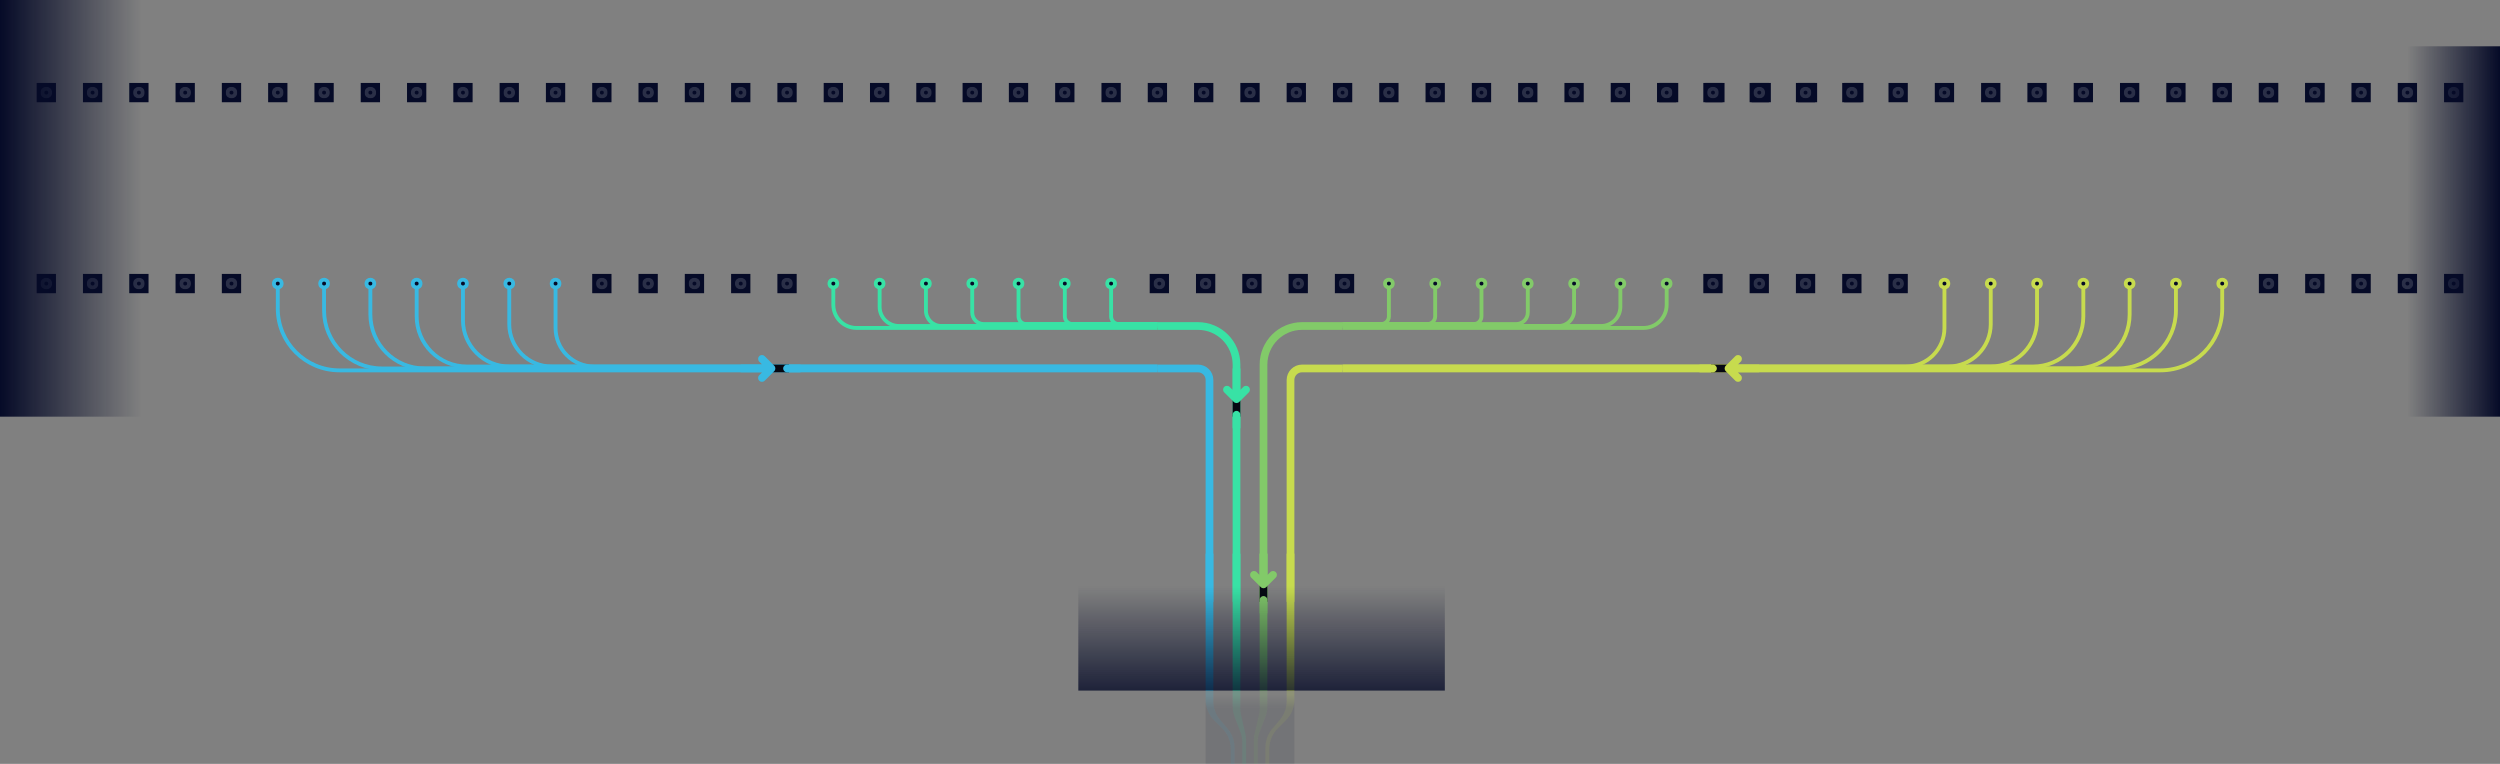 <svg width="1296" height="396" viewBox="0 0 1296 396" fill="none" xmlns="http://www.w3.org/2000/svg">
<rect x="0" y="0" width="1296" height="396" fill="#808080" stroke="none"/>
<path d="M144 148V160C144 177.673 158.327 192 176 192H600" stroke="#38B9E2" stroke-width="2"/>
<path d="M168 147V161C168 177.569 181.431 191 198 191H600" stroke="#38B9E2" stroke-width="2"/>
<path d="M192 147V163C192 178.464 204.536 191 220 191H600" stroke="#38B9E2" stroke-width="2"/>
<path d="M216 147V164C216 178.359 227.641 190 242 190H276" stroke="#38B9E2" stroke-width="2"/>
<path d="M240 147V166C240 179.255 250.745 190 264 190H300" stroke="#38B9E2" stroke-width="2"/>
<path d="M264 147V168C264 180.15 273.85 190 286 190H600" stroke="#38B9E2" stroke-width="2"/>
<path d="M288 147V170C288 181.046 296.954 190 308 190H600" stroke="#38B9E2" stroke-width="2"/>
<circle cx="144" cy="147" r="2" fill="#050A27" stroke="#38B9E2" stroke-width="2"/>
<circle cx="168" cy="147" r="2" fill="#050A27" stroke="#38B9E2" stroke-width="2"/>
<circle cx="192" cy="147" r="2" fill="#050A27" stroke="#38B9E2" stroke-width="2"/>
<circle cx="216" cy="147" r="2" fill="#050A27" stroke="#38B9E2" stroke-width="2"/>
<circle cx="240" cy="147" r="2" fill="#050A27" stroke="#38B9E2" stroke-width="2"/>
<circle cx="264" cy="147" r="2" fill="#050A27" stroke="#38B9E2" stroke-width="2"/>
<circle cx="288" cy="147" r="2" fill="#050A27" stroke="#38B9E2" stroke-width="2"/>
<g clip-path="url(#clip0)">
<rect x="399" y="193" width="4" height="10" transform="rotate(-90 399 193)" fill="#060812"/>
<path d="M408 193C406.895 193 406 192.105 406 191C406 189.895 406.895 189 408 189L415 189L415 193L408 193Z" fill="#38B9E2"/>
<path fill-rule="evenodd" clip-rule="evenodd" d="M384 188.999L384 192.999L395.121 192.999L393.586 194.535C392.805 195.316 392.805 196.582 393.586 197.363C394.367 198.144 395.633 198.144 396.414 197.363L401.364 192.414C402.145 191.633 402.145 190.366 401.364 189.585L396.414 184.636C395.633 183.854 394.367 183.854 393.586 184.636C392.805 185.417 392.805 186.683 393.586 187.464L395.121 188.999L384 188.999Z" fill="#38B9E2"/>
</g>
<path d="M1152 148V160C1152 177.673 1137.67 192 1120 192H696" stroke="#C7DB4E" stroke-width="2"/>
<path d="M1128 147V161C1128 177.569 1114.57 191 1098 191H696" stroke="#C7DB4E" stroke-width="2"/>
<path d="M1104 147V163C1104 178.464 1091.46 191 1076 191H696" stroke="#C7DB4E" stroke-width="2"/>
<path d="M1080 147V164C1080 178.359 1068.36 190 1054 190H1020" stroke="#C7DB4E" stroke-width="2"/>
<path d="M1056 147V166C1056 179.255 1045.25 190 1032 190H996" stroke="#C7DB4E" stroke-width="2"/>
<path d="M1032 147V168C1032 180.15 1022.15 190 1010 190H696" stroke="#C7DB4E" stroke-width="2"/>
<path d="M1008 147V170C1008 181.046 999.046 190 988 190H696" stroke="#C7DB4E" stroke-width="2"/>
<circle r="2" transform="matrix(-1 0 0 1 1152 147)" fill="#050A27" stroke="#C7DB4E" stroke-width="2"/>
<circle r="2" transform="matrix(-1 0 0 1 1128 147)" fill="#050A27" stroke="#C7DB4E" stroke-width="2"/>
<circle r="2" transform="matrix(-1 0 0 1 1104 147)" fill="#050A27" stroke="#C7DB4E" stroke-width="2"/>
<circle r="2" transform="matrix(-1 0 0 1 1080 147)" fill="#050A27" stroke="#C7DB4E" stroke-width="2"/>
<circle r="2" transform="matrix(-1 0 0 1 1056 147)" fill="#050A27" stroke="#C7DB4E" stroke-width="2"/>
<circle r="2" transform="matrix(-1 0 0 1 1032 147)" fill="#050A27" stroke="#C7DB4E" stroke-width="2"/>
<circle r="2" transform="matrix(-1 0 0 1 1008 147)" fill="#050A27" stroke="#C7DB4E" stroke-width="2"/>
<g clip-path="url(#clip1)">
<rect width="4" height="10" transform="matrix(4.37114e-08 -1 -1 -4.37114e-08 897 193)" fill="#060812"/>
<path d="M888 193C889.105 193 890 192.105 890 191C890 189.895 889.105 189 888 189L881 189L881 193L888 193Z" fill="#C7DB4E"/>
<path fill-rule="evenodd" clip-rule="evenodd" d="M912 188.999L912 192.999L900.879 192.999L902.414 194.535C903.195 195.316 903.195 196.582 902.414 197.363C901.633 198.144 900.367 198.144 899.586 197.363L894.636 192.414C893.855 191.633 893.855 190.366 894.636 189.585L899.586 184.636C900.367 183.854 901.633 183.854 902.414 184.636C903.195 185.417 903.195 186.683 902.414 187.464L900.879 188.999L912 188.999Z" fill="#C7DB4E"/>
</g>
<path d="M432 147V158C432 164.627 437.373 170 444 170H600" stroke="#38E2A5" stroke-width="2"/>
<path d="M456 147V159C456 164.523 460.477 169 466 169H600" stroke="#38E2A5" stroke-width="2"/>
<path d="M480 147V161C480 165.418 483.582 169 488 169H600" stroke="#38E2A5" stroke-width="2"/>
<path d="M504 147V162C504 165.314 506.686 168 510 168H600" stroke="#38E2A5" stroke-width="2"/>
<path d="M528 147V164C528 166.209 529.791 168 532 168H600" stroke="#38E2A5" stroke-width="2"/>
<path d="M552 147V164C552 166.209 553.791 168 556 168H600" stroke="#38E2A5" stroke-width="2"/>
<path d="M576 147V164C576 166.209 577.791 168 580 168H600" stroke="#38E2A5" stroke-width="2"/>
<circle cx="432" cy="147" r="2" fill="#050A27" stroke="#38E2A5" stroke-width="2"/>
<circle cx="456" cy="147" r="2" fill="#050A27" stroke="#38E2A5" stroke-width="2"/>
<circle cx="480" cy="147" r="2" fill="#050A27" stroke="#38E2A5" stroke-width="2"/>
<circle cx="504" cy="147" r="2" fill="#050A27" stroke="#38E2A5" stroke-width="2"/>
<circle cx="528" cy="147" r="2" fill="#050A27" stroke="#38E2A5" stroke-width="2"/>
<circle cx="552" cy="147" r="2" fill="#050A27" stroke="#38E2A5" stroke-width="2"/>
<circle cx="576" cy="147" r="2" fill="#050A27" stroke="#38E2A5" stroke-width="2"/>
<path d="M864 147V158C864 164.627 858.627 170 852 170H696" stroke="#82CA69" stroke-width="2"/>
<path d="M840 147V159C840 164.523 835.523 169 830 169H696" stroke="#82CA69" stroke-width="2"/>
<path d="M816 147V161C816 165.418 812.418 169 808 169H696" stroke="#82CA69" stroke-width="2"/>
<path d="M792 147V162C792 165.314 789.314 168 786 168H696" stroke="#82CA69" stroke-width="2"/>
<path d="M768 147V164C768 166.209 766.209 168 764 168H696" stroke="#82CA69" stroke-width="2"/>
<path d="M744 147V164C744 166.209 742.209 168 740 168H696" stroke="#82CA69" stroke-width="2"/>
<path d="M720 147V164C720 166.209 718.209 168 716 168H696" stroke="#82CA69" stroke-width="2"/>
<circle r="2" transform="matrix(-1 0 0 1 864 147)" fill="#050A27" stroke="#82CA69" stroke-width="2"/>
<circle r="2" transform="matrix(-1 0 0 1 840 147)" fill="#050A27" stroke="#82CA69" stroke-width="2"/>
<circle r="2" transform="matrix(-1 0 0 1 816 147)" fill="#050A27" stroke="#82CA69" stroke-width="2"/>
<circle r="2" transform="matrix(-1 0 0 1 792 147)" fill="#050A27" stroke="#82CA69" stroke-width="2"/>
<circle r="2" transform="matrix(-1 0 0 1 768 147)" fill="#050A27" stroke="#82CA69" stroke-width="2"/>
<circle r="2" transform="matrix(-1 0 0 1 744 147)" fill="#050A27" stroke="#82CA69" stroke-width="2"/>
<circle r="2" transform="matrix(-1 0 0 1 720 147)" fill="#050A27" stroke="#82CA69" stroke-width="2"/>
<path d="M600 169H621C632.046 169 641 177.954 641 189V312" stroke="#38E2A5" stroke-width="4"/>
<path d="M696 169H675C663.954 169 655 177.954 655 189V312" stroke="#82CA69" stroke-width="4"/>
<path d="M600 191H621C624.314 191 627 193.686 627 197V312" stroke="#38B9E2" stroke-width="4"/>
<path d="M696 191H675C671.686 191 669 193.686 669 197V312" stroke="#C7DB4E" stroke-width="4"/>
<rect x="639" y="206" width="4" height="10" fill="#060812"/>
<path d="M639 215C639 213.895 639.895 213 641 213C642.105 213 643 213.895 643 215V222H639V215Z" fill="#38E2A5"/>
<path fill-rule="evenodd" clip-rule="evenodd" d="M643 191H639V202.121L637.465 200.586C636.683 199.805 635.417 199.805 634.636 200.586C633.855 201.367 633.855 202.633 634.636 203.414L639.586 208.364C640.367 209.145 641.633 209.145 642.414 208.364L647.364 203.414C648.145 202.633 648.145 201.367 647.364 200.586C646.583 199.805 645.317 199.805 644.536 200.586L643 202.121V191Z" fill="#38E2A5"/>
<rect x="308" y="143" width="8" height="8" fill="#050A27"/>
<circle cx="312" cy="147" r="3" fill="#050A27"/>
<circle cx="312" cy="147" r="2" stroke="white" stroke-opacity="0.15" stroke-width="2"/>
<rect x="308" y="143" width="8" height="8" stroke="#050A27" stroke-width="2"/>
<rect x="332" y="143" width="8" height="8" fill="#050A27"/>
<circle cx="336" cy="147" r="3" fill="#050A27"/>
<circle cx="336" cy="147" r="2" stroke="white" stroke-opacity="0.15" stroke-width="2"/>
<rect x="332" y="143" width="8" height="8" stroke="#050A27" stroke-width="2"/>
<rect x="356" y="143" width="8" height="8" fill="#050A27"/>
<circle cx="360" cy="147" r="3" fill="#050A27"/>
<circle cx="360" cy="147" r="2" stroke="white" stroke-opacity="0.15" stroke-width="2"/>
<rect x="356" y="143" width="8" height="8" stroke="#050A27" stroke-width="2"/>
<rect x="380" y="143" width="8" height="8" fill="#050A27"/>
<circle cx="384" cy="147" r="3" fill="#050A27"/>
<circle cx="384" cy="147" r="2" stroke="white" stroke-opacity="0.15" stroke-width="2"/>
<rect x="380" y="143" width="8" height="8" stroke="#050A27" stroke-width="2"/>
<rect x="404" y="143" width="8" height="8" fill="#050A27"/>
<circle cx="408" cy="147" r="3" fill="#050A27"/>
<circle cx="408" cy="147" r="2" stroke="white" stroke-opacity="0.15" stroke-width="2"/>
<rect x="404" y="143" width="8" height="8" stroke="#050A27" stroke-width="2"/>
<rect x="597" y="143" width="8" height="8" fill="#050A27"/>
<circle cx="601" cy="147" r="3" fill="#050A27"/>
<circle cx="601" cy="147" r="2" stroke="white" stroke-opacity="0.15" stroke-width="2"/>
<rect x="597" y="143" width="8" height="8" stroke="#050A27" stroke-width="2"/>
<rect x="621" y="143" width="8" height="8" fill="#050A27"/>
<circle cx="625" cy="147" r="3" fill="#050A27"/>
<circle cx="625" cy="147" r="2" stroke="white" stroke-opacity="0.15" stroke-width="2"/>
<rect x="621" y="143" width="8" height="8" stroke="#050A27" stroke-width="2"/>
<rect x="645" y="143" width="8" height="8" fill="#050A27"/>
<circle cx="649" cy="147" r="3" fill="#050A27"/>
<circle cx="649" cy="147" r="2" stroke="white" stroke-opacity="0.15" stroke-width="2"/>
<rect x="645" y="143" width="8" height="8" stroke="#050A27" stroke-width="2"/>
<rect x="669" y="143" width="8" height="8" fill="#050A27"/>
<circle cx="673" cy="147" r="3" fill="#050A27"/>
<circle cx="673" cy="147" r="2" stroke="white" stroke-opacity="0.15" stroke-width="2"/>
<rect x="669" y="143" width="8" height="8" stroke="#050A27" stroke-width="2"/>
<rect x="693" y="143" width="8" height="8" fill="#050A27"/>
<circle cx="697" cy="147" r="3" fill="#050A27"/>
<circle cx="697" cy="147" r="2" stroke="white" stroke-opacity="0.15" stroke-width="2"/>
<rect x="693" y="143" width="8" height="8" stroke="#050A27" stroke-width="2"/>
<rect x="884" y="143" width="8" height="8" fill="#050A27"/>
<circle cx="888" cy="147" r="3" fill="#050A27"/>
<circle cx="888" cy="147" r="2" stroke="white" stroke-opacity="0.15" stroke-width="2"/>
<rect x="884" y="143" width="8" height="8" stroke="#050A27" stroke-width="2"/>
<rect x="908" y="143" width="8" height="8" fill="#050A27"/>
<circle cx="912" cy="147" r="3" fill="#050A27"/>
<circle cx="912" cy="147" r="2" stroke="white" stroke-opacity="0.15" stroke-width="2"/>
<rect x="908" y="143" width="8" height="8" stroke="#050A27" stroke-width="2"/>
<rect x="932" y="143" width="8" height="8" fill="#050A27"/>
<circle cx="936" cy="147" r="3" fill="#050A27"/>
<circle cx="936" cy="147" r="2" stroke="white" stroke-opacity="0.15" stroke-width="2"/>
<rect x="932" y="143" width="8" height="8" stroke="#050A27" stroke-width="2"/>
<rect x="956" y="143" width="8" height="8" fill="#050A27"/>
<circle cx="960" cy="147" r="3" fill="#050A27"/>
<circle cx="960" cy="147" r="2" stroke="white" stroke-opacity="0.15" stroke-width="2"/>
<rect x="956" y="143" width="8" height="8" stroke="#050A27" stroke-width="2"/>
<rect x="980" y="143" width="8" height="8" fill="#050A27"/>
<circle cx="984" cy="147" r="3" fill="#050A27"/>
<circle cx="984" cy="147" r="2" stroke="white" stroke-opacity="0.15" stroke-width="2"/>
<rect x="980" y="143" width="8" height="8" stroke="#050A27" stroke-width="2"/>
<rect x="1172" y="143" width="8" height="8" fill="#050A27"/>
<circle cx="1176" cy="147" r="3" fill="#050A27"/>
<circle cx="1176" cy="147" r="2" stroke="white" stroke-opacity="0.15" stroke-width="2"/>
<rect x="1172" y="143" width="8" height="8" stroke="#050A27" stroke-width="2"/>
<rect x="1196" y="143" width="8" height="8" fill="#050A27"/>
<circle cx="1200" cy="147" r="3" fill="#050A27"/>
<circle cx="1200" cy="147" r="2" stroke="white" stroke-opacity="0.15" stroke-width="2"/>
<rect x="1196" y="143" width="8" height="8" stroke="#050A27" stroke-width="2"/>
<rect x="1220" y="143" width="8" height="8" fill="#050A27"/>
<circle cx="1224" cy="147" r="3" fill="#050A27"/>
<circle cx="1224" cy="147" r="2" stroke="white" stroke-opacity="0.15" stroke-width="2"/>
<rect x="1220" y="143" width="8" height="8" stroke="#050A27" stroke-width="2"/>
<rect x="1244" y="143" width="8" height="8" fill="#050A27"/>
<circle cx="1248" cy="147" r="3" fill="#050A27"/>
<circle cx="1248" cy="147" r="2" stroke="white" stroke-opacity="0.15" stroke-width="2"/>
<rect x="1244" y="143" width="8" height="8" stroke="#050A27" stroke-width="2"/>
<rect x="1268" y="143" width="8" height="8" fill="#050A27"/>
<circle cx="1272" cy="147" r="3" fill="#050A27"/>
<circle cx="1272" cy="147" r="2" stroke="white" stroke-opacity="0.15" stroke-width="2"/>
<rect x="1268" y="143" width="8" height="8" stroke="#050A27" stroke-width="2"/>
<rect x="20" y="143" width="8" height="8" fill="#050A27"/>
<circle cx="24" cy="147" r="3" fill="#050A27"/>
<circle cx="24" cy="147" r="2" stroke="white" stroke-opacity="0.15" stroke-width="2"/>
<rect x="20" y="143" width="8" height="8" stroke="#050A27" stroke-width="2"/>
<rect x="44" y="143" width="8" height="8" fill="#050A27"/>
<circle cx="48" cy="147" r="3" fill="#050A27"/>
<circle cx="48" cy="147" r="2" stroke="white" stroke-opacity="0.15" stroke-width="2"/>
<rect x="44" y="143" width="8" height="8" stroke="#050A27" stroke-width="2"/>
<rect x="68" y="143" width="8" height="8" fill="#050A27"/>
<circle cx="72" cy="147" r="3" fill="#050A27"/>
<circle cx="72" cy="147" r="2" stroke="white" stroke-opacity="0.15" stroke-width="2"/>
<rect x="68" y="143" width="8" height="8" stroke="#050A27" stroke-width="2"/>
<rect x="92" y="143" width="8" height="8" fill="#050A27"/>
<circle cx="96" cy="147" r="3" fill="#050A27"/>
<circle cx="96" cy="147" r="2" stroke="white" stroke-opacity="0.15" stroke-width="2"/>
<rect x="92" y="143" width="8" height="8" stroke="#050A27" stroke-width="2"/>
<rect x="116" y="143" width="8" height="8" fill="#050A27"/>
<circle cx="120" cy="147" r="3" fill="#050A27"/>
<circle cx="120" cy="147" r="2" stroke="white" stroke-opacity="0.15" stroke-width="2"/>
<rect x="116" y="143" width="8" height="8" stroke="#050A27" stroke-width="2"/>
<rect x="20" y="44" width="8" height="8" fill="#050A27"/>
<circle cx="24" cy="48" r="3" fill="#050A27"/>
<circle cx="24" cy="48" r="2" stroke="white" stroke-opacity="0.15" stroke-width="2"/>
<rect x="20" y="44" width="8" height="8" stroke="#050A27" stroke-width="2"/>
<rect x="44" y="44" width="8" height="8" fill="#050A27"/>
<circle cx="48" cy="48" r="3" fill="#050A27"/>
<circle cx="48" cy="48" r="2" stroke="white" stroke-opacity="0.15" stroke-width="2"/>
<rect x="44" y="44" width="8" height="8" stroke="#050A27" stroke-width="2"/>
<rect x="68" y="44" width="8" height="8" fill="#050A27"/>
<circle cx="72" cy="48" r="3" fill="#050A27"/>
<circle cx="72" cy="48" r="2" stroke="white" stroke-opacity="0.15" stroke-width="2"/>
<rect x="68" y="44" width="8" height="8" stroke="#050A27" stroke-width="2"/>
<rect x="92" y="44" width="8" height="8" fill="#050A27"/>
<circle cx="96" cy="48" r="3" fill="#050A27"/>
<circle cx="96" cy="48" r="2" stroke="white" stroke-opacity="0.15" stroke-width="2"/>
<rect x="92" y="44" width="8" height="8" stroke="#050A27" stroke-width="2"/>
<rect x="116" y="44" width="8" height="8" fill="#050A27"/>
<circle cx="120" cy="48" r="3" fill="#050A27"/>
<circle cx="120" cy="48" r="2" stroke="white" stroke-opacity="0.15" stroke-width="2"/>
<rect x="116" y="44" width="8" height="8" stroke="#050A27" stroke-width="2"/>
<rect width="96" height="216" fill="url(#paint0_linear)"/>
<rect x="380" y="44" width="8" height="8" fill="#050A27"/>
<circle cx="384" cy="48" r="3" fill="#050A27"/>
<circle cx="384" cy="48" r="2" stroke="white" stroke-opacity="0.15" stroke-width="2"/>
<rect x="380" y="44" width="8" height="8" stroke="#050A27" stroke-width="2"/>
<rect x="404" y="44" width="8" height="8" fill="#050A27"/>
<circle cx="408" cy="48" r="3" fill="#050A27"/>
<circle cx="408" cy="48" r="2" stroke="white" stroke-opacity="0.15" stroke-width="2"/>
<rect x="404" y="44" width="8" height="8" stroke="#050A27" stroke-width="2"/>
<rect x="428" y="44" width="8" height="8" fill="#050A27"/>
<circle cx="432" cy="48" r="3" fill="#050A27"/>
<circle cx="432" cy="48" r="2" stroke="white" stroke-opacity="0.15" stroke-width="2"/>
<rect x="428" y="44" width="8" height="8" stroke="#050A27" stroke-width="2"/>
<rect x="452" y="44" width="8" height="8" fill="#050A27"/>
<circle cx="456" cy="48" r="3" fill="#050A27"/>
<circle cx="456" cy="48" r="2" stroke="white" stroke-opacity="0.15" stroke-width="2"/>
<rect x="452" y="44" width="8" height="8" stroke="#050A27" stroke-width="2"/>
<rect x="476" y="44" width="8" height="8" fill="#050A27"/>
<circle cx="480" cy="48" r="3" fill="#050A27"/>
<circle cx="480" cy="48" r="2" stroke="white" stroke-opacity="0.15" stroke-width="2"/>
<rect x="476" y="44" width="8" height="8" stroke="#050A27" stroke-width="2"/>
<rect x="260" y="44" width="8" height="8" fill="#050A27"/>
<circle cx="264" cy="48" r="3" fill="#050A27"/>
<circle cx="264" cy="48" r="2" stroke="white" stroke-opacity="0.15" stroke-width="2"/>
<rect x="260" y="44" width="8" height="8" stroke="#050A27" stroke-width="2"/>
<rect x="284" y="44" width="8" height="8" fill="#050A27"/>
<circle cx="288" cy="48" r="3" fill="#050A27"/>
<circle cx="288" cy="48" r="2" stroke="white" stroke-opacity="0.15" stroke-width="2"/>
<rect x="284" y="44" width="8" height="8" stroke="#050A27" stroke-width="2"/>
<rect x="308" y="44" width="8" height="8" fill="#050A27"/>
<circle cx="312" cy="48" r="3" fill="#050A27"/>
<circle cx="312" cy="48" r="2" stroke="white" stroke-opacity="0.15" stroke-width="2"/>
<rect x="308" y="44" width="8" height="8" stroke="#050A27" stroke-width="2"/>
<rect x="332" y="44" width="8" height="8" fill="#050A27"/>
<circle cx="336" cy="48" r="3" fill="#050A27"/>
<circle cx="336" cy="48" r="2" stroke="white" stroke-opacity="0.15" stroke-width="2"/>
<rect x="332" y="44" width="8" height="8" stroke="#050A27" stroke-width="2"/>
<rect x="356" y="44" width="8" height="8" fill="#050A27"/>
<circle cx="360" cy="48" r="3" fill="#050A27"/>
<circle cx="360" cy="48" r="2" stroke="white" stroke-opacity="0.15" stroke-width="2"/>
<rect x="356" y="44" width="8" height="8" stroke="#050A27" stroke-width="2"/>
<rect x="140" y="44" width="8" height="8" fill="#050A27"/>
<circle cx="144" cy="48" r="3" fill="#050A27"/>
<circle cx="144" cy="48" r="2" stroke="white" stroke-opacity="0.15" stroke-width="2"/>
<rect x="140" y="44" width="8" height="8" stroke="#050A27" stroke-width="2"/>
<rect x="164" y="44" width="8" height="8" fill="#050A27"/>
<circle cx="168" cy="48" r="3" fill="#050A27"/>
<circle cx="168" cy="48" r="2" stroke="white" stroke-opacity="0.15" stroke-width="2"/>
<rect x="164" y="44" width="8" height="8" stroke="#050A27" stroke-width="2"/>
<rect x="188" y="44" width="8" height="8" fill="#050A27"/>
<circle cx="192" cy="48" r="3" fill="#050A27"/>
<circle cx="192" cy="48" r="2" stroke="white" stroke-opacity="0.15" stroke-width="2"/>
<rect x="188" y="44" width="8" height="8" stroke="#050A27" stroke-width="2"/>
<rect x="212" y="44" width="8" height="8" fill="#050A27"/>
<circle cx="216" cy="48" r="3" fill="#050A27"/>
<circle cx="216" cy="48" r="2" stroke="white" stroke-opacity="0.15" stroke-width="2"/>
<rect x="212" y="44" width="8" height="8" stroke="#050A27" stroke-width="2"/>
<rect x="236" y="44" width="8" height="8" fill="#050A27"/>
<circle cx="240" cy="48" r="3" fill="#050A27"/>
<circle cx="240" cy="48" r="2" stroke="white" stroke-opacity="0.15" stroke-width="2"/>
<rect x="236" y="44" width="8" height="8" stroke="#050A27" stroke-width="2"/>
<rect x="500" y="44" width="8" height="8" fill="#050A27"/>
<circle cx="504" cy="48" r="3" fill="#050A27"/>
<circle cx="504" cy="48" r="2" stroke="white" stroke-opacity="0.15" stroke-width="2"/>
<rect x="500" y="44" width="8" height="8" stroke="#050A27" stroke-width="2"/>
<rect x="524" y="44" width="8" height="8" fill="#050A27"/>
<circle cx="528" cy="48" r="3" fill="#050A27"/>
<circle cx="528" cy="48" r="2" stroke="white" stroke-opacity="0.15" stroke-width="2"/>
<rect x="524" y="44" width="8" height="8" stroke="#050A27" stroke-width="2"/>
<rect x="548" y="44" width="8" height="8" fill="#050A27"/>
<circle cx="552" cy="48" r="3" fill="#050A27"/>
<circle cx="552" cy="48" r="2" stroke="white" stroke-opacity="0.15" stroke-width="2"/>
<rect x="548" y="44" width="8" height="8" stroke="#050A27" stroke-width="2"/>
<rect x="572" y="44" width="8" height="8" fill="#050A27"/>
<circle cx="576" cy="48" r="3" fill="#050A27"/>
<circle cx="576" cy="48" r="2" stroke="white" stroke-opacity="0.15" stroke-width="2"/>
<rect x="572" y="44" width="8" height="8" stroke="#050A27" stroke-width="2"/>
<rect x="596" y="44" width="8" height="8" fill="#050A27"/>
<circle cx="600" cy="48" r="3" fill="#050A27"/>
<circle cx="600" cy="48" r="2" stroke="white" stroke-opacity="0.15" stroke-width="2"/>
<rect x="596" y="44" width="8" height="8" stroke="#050A27" stroke-width="2"/>
<rect x="620" y="44" width="8" height="8" fill="#050A27"/>
<circle cx="624" cy="48" r="3" fill="#050A27"/>
<circle cx="624" cy="48" r="2" stroke="white" stroke-opacity="0.15" stroke-width="2"/>
<rect x="620" y="44" width="8" height="8" stroke="#050A27" stroke-width="2"/>
<rect x="644" y="44" width="8" height="8" fill="#050A27"/>
<circle cx="648" cy="48" r="3" fill="#050A27"/>
<circle cx="648" cy="48" r="2" stroke="white" stroke-opacity="0.15" stroke-width="2"/>
<rect x="644" y="44" width="8" height="8" stroke="#050A27" stroke-width="2"/>
<rect x="668" y="44" width="8" height="8" fill="#050A27"/>
<circle cx="672" cy="48" r="3" fill="#050A27"/>
<circle cx="672" cy="48" r="2" stroke="white" stroke-opacity="0.15" stroke-width="2"/>
<rect x="668" y="44" width="8" height="8" stroke="#050A27" stroke-width="2"/>
<rect x="692" y="44" width="8" height="8" fill="#050A27"/>
<circle cx="696" cy="48" r="3" fill="#050A27"/>
<circle cx="696" cy="48" r="2" stroke="white" stroke-opacity="0.15" stroke-width="2"/>
<rect x="692" y="44" width="8" height="8" stroke="#050A27" stroke-width="2"/>
<rect x="716" y="44" width="8" height="8" fill="#050A27"/>
<circle cx="720" cy="48" r="3" fill="#050A27"/>
<circle cx="720" cy="48" r="2" stroke="white" stroke-opacity="0.15" stroke-width="2"/>
<rect x="716" y="44" width="8" height="8" stroke="#050A27" stroke-width="2"/>
<rect x="740" y="44" width="8" height="8" fill="#050A27"/>
<circle cx="744" cy="48" r="3" fill="#050A27"/>
<circle cx="744" cy="48" r="2" stroke="white" stroke-opacity="0.15" stroke-width="2"/>
<rect x="740" y="44" width="8" height="8" stroke="#050A27" stroke-width="2"/>
<rect x="764" y="44" width="8" height="8" fill="#050A27"/>
<circle cx="768" cy="48" r="3" fill="#050A27"/>
<circle cx="768" cy="48" r="2" stroke="white" stroke-opacity="0.15" stroke-width="2"/>
<rect x="764" y="44" width="8" height="8" stroke="#050A27" stroke-width="2"/>
<rect x="788" y="44" width="8" height="8" fill="#050A27"/>
<circle cx="792" cy="48" r="3" fill="#050A27"/>
<circle cx="792" cy="48" r="2" stroke="white" stroke-opacity="0.15" stroke-width="2"/>
<rect x="788" y="44" width="8" height="8" stroke="#050A27" stroke-width="2"/>
<rect x="812" y="44" width="8" height="8" fill="#050A27"/>
<circle cx="816" cy="48" r="3" fill="#050A27"/>
<circle cx="816" cy="48" r="2" stroke="white" stroke-opacity="0.15" stroke-width="2"/>
<rect x="812" y="44" width="8" height="8" stroke="#050A27" stroke-width="2"/>
<rect x="836" y="44" width="8" height="8" fill="#050A27"/>
<circle cx="840" cy="48" r="3" fill="#050A27"/>
<circle cx="840" cy="48" r="2" stroke="white" stroke-opacity="0.15" stroke-width="2"/>
<rect x="836" y="44" width="8" height="8" stroke="#050A27" stroke-width="2"/>
<rect x="861" y="44" width="8" height="8" fill="#050A27"/>
<circle cx="865" cy="48" r="3" fill="#050A27"/>
<circle cx="865" cy="48" r="2" stroke="white" stroke-opacity="0.15" stroke-width="2"/>
<rect x="861" y="44" width="8" height="8" stroke="#050A27" stroke-width="2"/>
<rect x="885" y="44" width="8" height="8" fill="#050A27"/>
<circle cx="889" cy="48" r="3" fill="#050A27"/>
<circle cx="889" cy="48" r="2" stroke="white" stroke-opacity="0.15" stroke-width="2"/>
<rect x="885" y="44" width="8" height="8" stroke="#050A27" stroke-width="2"/>
<rect x="909" y="44" width="8" height="8" fill="#050A27"/>
<circle cx="913" cy="48" r="3" fill="#050A27"/>
<circle cx="913" cy="48" r="2" stroke="white" stroke-opacity="0.15" stroke-width="2"/>
<rect x="909" y="44" width="8" height="8" stroke="#050A27" stroke-width="2"/>
<rect x="933" y="44" width="8" height="8" fill="#050A27"/>
<circle cx="937" cy="48" r="3" fill="#050A27"/>
<circle cx="937" cy="48" r="2" stroke="white" stroke-opacity="0.15" stroke-width="2"/>
<rect x="933" y="44" width="8" height="8" stroke="#050A27" stroke-width="2"/>
<rect x="957" y="44" width="8" height="8" fill="#050A27"/>
<circle cx="961" cy="48" r="3" fill="#050A27"/>
<circle cx="961" cy="48" r="2" stroke="white" stroke-opacity="0.15" stroke-width="2"/>
<rect x="957" y="44" width="8" height="8" stroke="#050A27" stroke-width="2"/>
<rect x="860" y="44" width="8" height="8" fill="#050A27"/>
<circle cx="864" cy="48" r="3" fill="#050A27"/>
<circle cx="864" cy="48" r="2" stroke="white" stroke-opacity="0.15" stroke-width="2"/>
<rect x="860" y="44" width="8" height="8" stroke="#050A27" stroke-width="2"/>
<rect x="884" y="44" width="8" height="8" fill="#050A27"/>
<circle cx="888" cy="48" r="3" fill="#050A27"/>
<circle cx="888" cy="48" r="2" stroke="white" stroke-opacity="0.15" stroke-width="2"/>
<rect x="884" y="44" width="8" height="8" stroke="#050A27" stroke-width="2"/>
<rect x="908" y="44" width="8" height="8" fill="#050A27"/>
<circle cx="912" cy="48" r="3" fill="#050A27"/>
<circle cx="912" cy="48" r="2" stroke="white" stroke-opacity="0.15" stroke-width="2"/>
<rect x="908" y="44" width="8" height="8" stroke="#050A27" stroke-width="2"/>
<rect x="932" y="44" width="8" height="8" fill="#050A27"/>
<circle cx="936" cy="48" r="3" fill="#050A27"/>
<circle cx="936" cy="48" r="2" stroke="white" stroke-opacity="0.15" stroke-width="2"/>
<rect x="932" y="44" width="8" height="8" stroke="#050A27" stroke-width="2"/>
<rect x="956" y="44" width="8" height="8" fill="#050A27"/>
<circle cx="960" cy="48" r="3" fill="#050A27"/>
<circle cx="960" cy="48" r="2" stroke="white" stroke-opacity="0.15" stroke-width="2"/>
<rect x="956" y="44" width="8" height="8" stroke="#050A27" stroke-width="2"/>
<rect x="980" y="44" width="8" height="8" fill="#050A27"/>
<circle cx="984" cy="48" r="3" fill="#050A27"/>
<circle cx="984" cy="48" r="2" stroke="white" stroke-opacity="0.15" stroke-width="2"/>
<rect x="980" y="44" width="8" height="8" stroke="#050A27" stroke-width="2"/>
<rect x="1004" y="44" width="8" height="8" fill="#050A27"/>
<circle cx="1008" cy="48" r="3" fill="#050A27"/>
<circle cx="1008" cy="48" r="2" stroke="white" stroke-opacity="0.15" stroke-width="2"/>
<rect x="1004" y="44" width="8" height="8" stroke="#050A27" stroke-width="2"/>
<rect x="1028" y="44" width="8" height="8" fill="#050A27"/>
<circle cx="1032" cy="48" r="3" fill="#050A27"/>
<circle cx="1032" cy="48" r="2" stroke="white" stroke-opacity="0.15" stroke-width="2"/>
<rect x="1028" y="44" width="8" height="8" stroke="#050A27" stroke-width="2"/>
<rect x="1052" y="44" width="8" height="8" fill="#050A27"/>
<circle cx="1056" cy="48" r="3" fill="#050A27"/>
<circle cx="1056" cy="48" r="2" stroke="white" stroke-opacity="0.15" stroke-width="2"/>
<rect x="1052" y="44" width="8" height="8" stroke="#050A27" stroke-width="2"/>
<rect x="1076" y="44" width="8" height="8" fill="#050A27"/>
<circle cx="1080" cy="48" r="3" fill="#050A27"/>
<circle cx="1080" cy="48" r="2" stroke="white" stroke-opacity="0.15" stroke-width="2"/>
<rect x="1076" y="44" width="8" height="8" stroke="#050A27" stroke-width="2"/>
<rect x="1100" y="44" width="8" height="8" fill="#050A27"/>
<circle cx="1104" cy="48" r="3" fill="#050A27"/>
<circle cx="1104" cy="48" r="2" stroke="white" stroke-opacity="0.15" stroke-width="2"/>
<rect x="1100" y="44" width="8" height="8" stroke="#050A27" stroke-width="2"/>
<rect x="1124" y="44" width="8" height="8" fill="#050A27"/>
<circle cx="1128" cy="48" r="3" fill="#050A27"/>
<circle cx="1128" cy="48" r="2" stroke="white" stroke-opacity="0.15" stroke-width="2"/>
<rect x="1124" y="44" width="8" height="8" stroke="#050A27" stroke-width="2"/>
<rect x="1148" y="44" width="8" height="8" fill="#050A27"/>
<circle cx="1152" cy="48" r="3" fill="#050A27"/>
<circle cx="1152" cy="48" r="2" stroke="white" stroke-opacity="0.15" stroke-width="2"/>
<rect x="1148" y="44" width="8" height="8" stroke="#050A27" stroke-width="2"/>
<rect x="1172" y="44" width="8" height="8" fill="#050A27"/>
<circle cx="1176" cy="48" r="3" fill="#050A27"/>
<circle cx="1176" cy="48" r="2" stroke="white" stroke-opacity="0.15" stroke-width="2"/>
<rect x="1172" y="44" width="8" height="8" stroke="#050A27" stroke-width="2"/>
<rect x="1196" y="44" width="8" height="8" fill="#050A27"/>
<circle cx="1200" cy="48" r="3" fill="#050A27"/>
<circle cx="1200" cy="48" r="2" stroke="white" stroke-opacity="0.15" stroke-width="2"/>
<rect x="1196" y="44" width="8" height="8" stroke="#050A27" stroke-width="2"/>
<rect x="1172" y="44" width="8" height="8" fill="#050A27"/>
<circle cx="1176" cy="48" r="3" fill="#050A27"/>
<circle cx="1176" cy="48" r="2" stroke="white" stroke-opacity="0.15" stroke-width="2"/>
<rect x="1172" y="44" width="8" height="8" stroke="#050A27" stroke-width="2"/>
<rect x="1196" y="44" width="8" height="8" fill="#050A27"/>
<circle cx="1200" cy="48" r="3" fill="#050A27"/>
<circle cx="1200" cy="48" r="2" stroke="white" stroke-opacity="0.15" stroke-width="2"/>
<rect x="1196" y="44" width="8" height="8" stroke="#050A27" stroke-width="2"/>
<rect x="1220" y="44" width="8" height="8" fill="#050A27"/>
<circle cx="1224" cy="48" r="3" fill="#050A27"/>
<circle cx="1224" cy="48" r="2" stroke="white" stroke-opacity="0.15" stroke-width="2"/>
<rect x="1220" y="44" width="8" height="8" stroke="#050A27" stroke-width="2"/>
<rect x="1244" y="44" width="8" height="8" fill="#050A27"/>
<circle cx="1248" cy="48" r="3" fill="#050A27"/>
<circle cx="1248" cy="48" r="2" stroke="white" stroke-opacity="0.15" stroke-width="2"/>
<rect x="1244" y="44" width="8" height="8" stroke="#050A27" stroke-width="2"/>
<rect x="1268" y="44" width="8" height="8" fill="#050A27"/>
<circle cx="1272" cy="48" r="3" fill="#050A27"/>
<circle cx="1272" cy="48" r="2" stroke="white" stroke-opacity="0.15" stroke-width="2"/>
<rect x="1268" y="44" width="8" height="8" stroke="#050A27" stroke-width="2"/>
<rect width="63" height="192" transform="matrix(-1 0 0 1 1296 24)" fill="url(#paint1_linear)"/>
<rect x="625" y="287" width="4" height="71" fill="#38B9E2"/>
<rect x="639" y="287" width="4" height="71" fill="#38E2A5"/>
<rect x="653" y="287" width="4" height="71" fill="#82CA69"/>
<rect x="667" y="287" width="4" height="71" fill="#C7DB4E"/>
<g clip-path="url(#clip2)">
<rect width="4" height="10" transform="matrix(-1 3.17865e-08 3.17865e-08 1 657 302)" fill="#060812"/>
<path d="M657 311C657 309.895 656.105 309 655 309C653.895 309 653 309.895 653 311L653 318L657 318L657 311Z" fill="#82CA69"/>
<path fill-rule="evenodd" clip-rule="evenodd" d="M653 287L657 287L657 298.121L658.535 296.586C659.317 295.805 660.583 295.805 661.364 296.586C662.145 297.367 662.145 298.633 661.364 299.414L656.414 304.364C655.633 305.145 654.367 305.145 653.586 304.364L648.636 299.414C647.855 298.633 647.855 297.367 648.636 296.586C649.417 295.805 650.683 295.805 651.464 296.586L653 298.121L653 287Z" fill="#82CA69"/>
</g>
<g opacity="0.8">
<path d="M559 358L559 287L749 287L749 358L559 358Z" fill="url(#paint2_linear)"/>
</g>
<g opacity="0.2">
<path d="M643 367.292V358H639V366.215C639 368.056 639.339 369.881 640 371.6L643 379.4C643.661 381.119 644 382.944 644 384.785V396H646V383.708C646 382.573 645.871 381.442 645.616 380.335L643.384 370.665C643.129 369.558 643 368.427 643 367.292Z" fill="#38E2A5"/>
<path d="M653 367.292V358H657V366.215C657 368.056 656.661 369.881 656 371.6L653 379.4C652.339 381.119 652 382.944 652 384.785V396H650V383.708C650 382.573 650.129 381.442 650.384 380.335L652.616 370.665C652.871 369.558 653 368.427 653 367.292Z" fill="#82CA69"/>
<path d="M667 363.505V358H671V362.787C671 366.765 669.42 370.58 666.607 373.393L662.393 377.607C659.58 380.42 658 384.235 658 388.213V396H656V387.495C656 383.947 657.258 380.514 659.549 377.805L663.451 373.195C665.742 370.486 667 367.053 667 363.505Z" fill="#C7DB4E"/>
<path d="M629 363.505V358H625V362.787C625 366.765 626.58 370.58 629.393 373.393L633.607 377.607C636.42 380.42 638 384.235 638 388.213V396H640V387.495C640 383.947 638.742 380.514 636.451 377.805L632.549 373.195C630.258 370.486 629 367.053 629 363.505Z" fill="#38B9E2"/>
<g opacity="0.5">
<rect x="625" y="367" width="9" height="46" transform="rotate(-90 625 367)" fill="url(#paint3_linear)"/>
</g>
<rect opacity="0.5" width="46" height="29" transform="matrix(1 0 0 -1 625 396)" fill="#050A27"/>
</g>
<defs>
<linearGradient id="paint0_linear" x1="7.53262e-07" y1="125.19" x2="73.177" y2="125.19" gradientUnits="userSpaceOnUse">
<stop stop-color="#050A27"/>
<stop offset="1" stop-color="#050A27" stop-opacity="0"/>
</linearGradient>
<linearGradient id="paint1_linear" x1="4.94328e-07" y1="111.28" x2="48.023" y2="111.28" gradientUnits="userSpaceOnUse">
<stop stop-color="#050A27"/>
<stop offset="1" stop-color="#050A27" stop-opacity="0"/>
</linearGradient>
<linearGradient id="paint2_linear" x1="669.121" y1="358" x2="669.121" y2="303.879" gradientUnits="userSpaceOnUse">
<stop stop-color="#050A27"/>
<stop offset="1" stop-color="#050A27" stop-opacity="0"/>
</linearGradient>
<linearGradient id="paint3_linear" x1="625" y1="393.661" x2="631.86" y2="393.661" gradientUnits="userSpaceOnUse">
<stop stop-color="#050A27"/>
<stop offset="1" stop-color="#050A27" stop-opacity="0"/>
</linearGradient>
<clipPath id="clip0">
<rect width="16" height="31" fill="white" transform="translate(384 199) rotate(-90)"/>
</clipPath>
<clipPath id="clip1">
<rect width="16" height="31" fill="white" transform="matrix(4.37114e-08 -1 -1 -4.37114e-08 912 199)"/>
</clipPath>
<clipPath id="clip2">
<rect width="16" height="31" fill="white" transform="matrix(-1 3.17865e-08 3.17865e-08 1 663 287)"/>
</clipPath>
</defs>
</svg>
